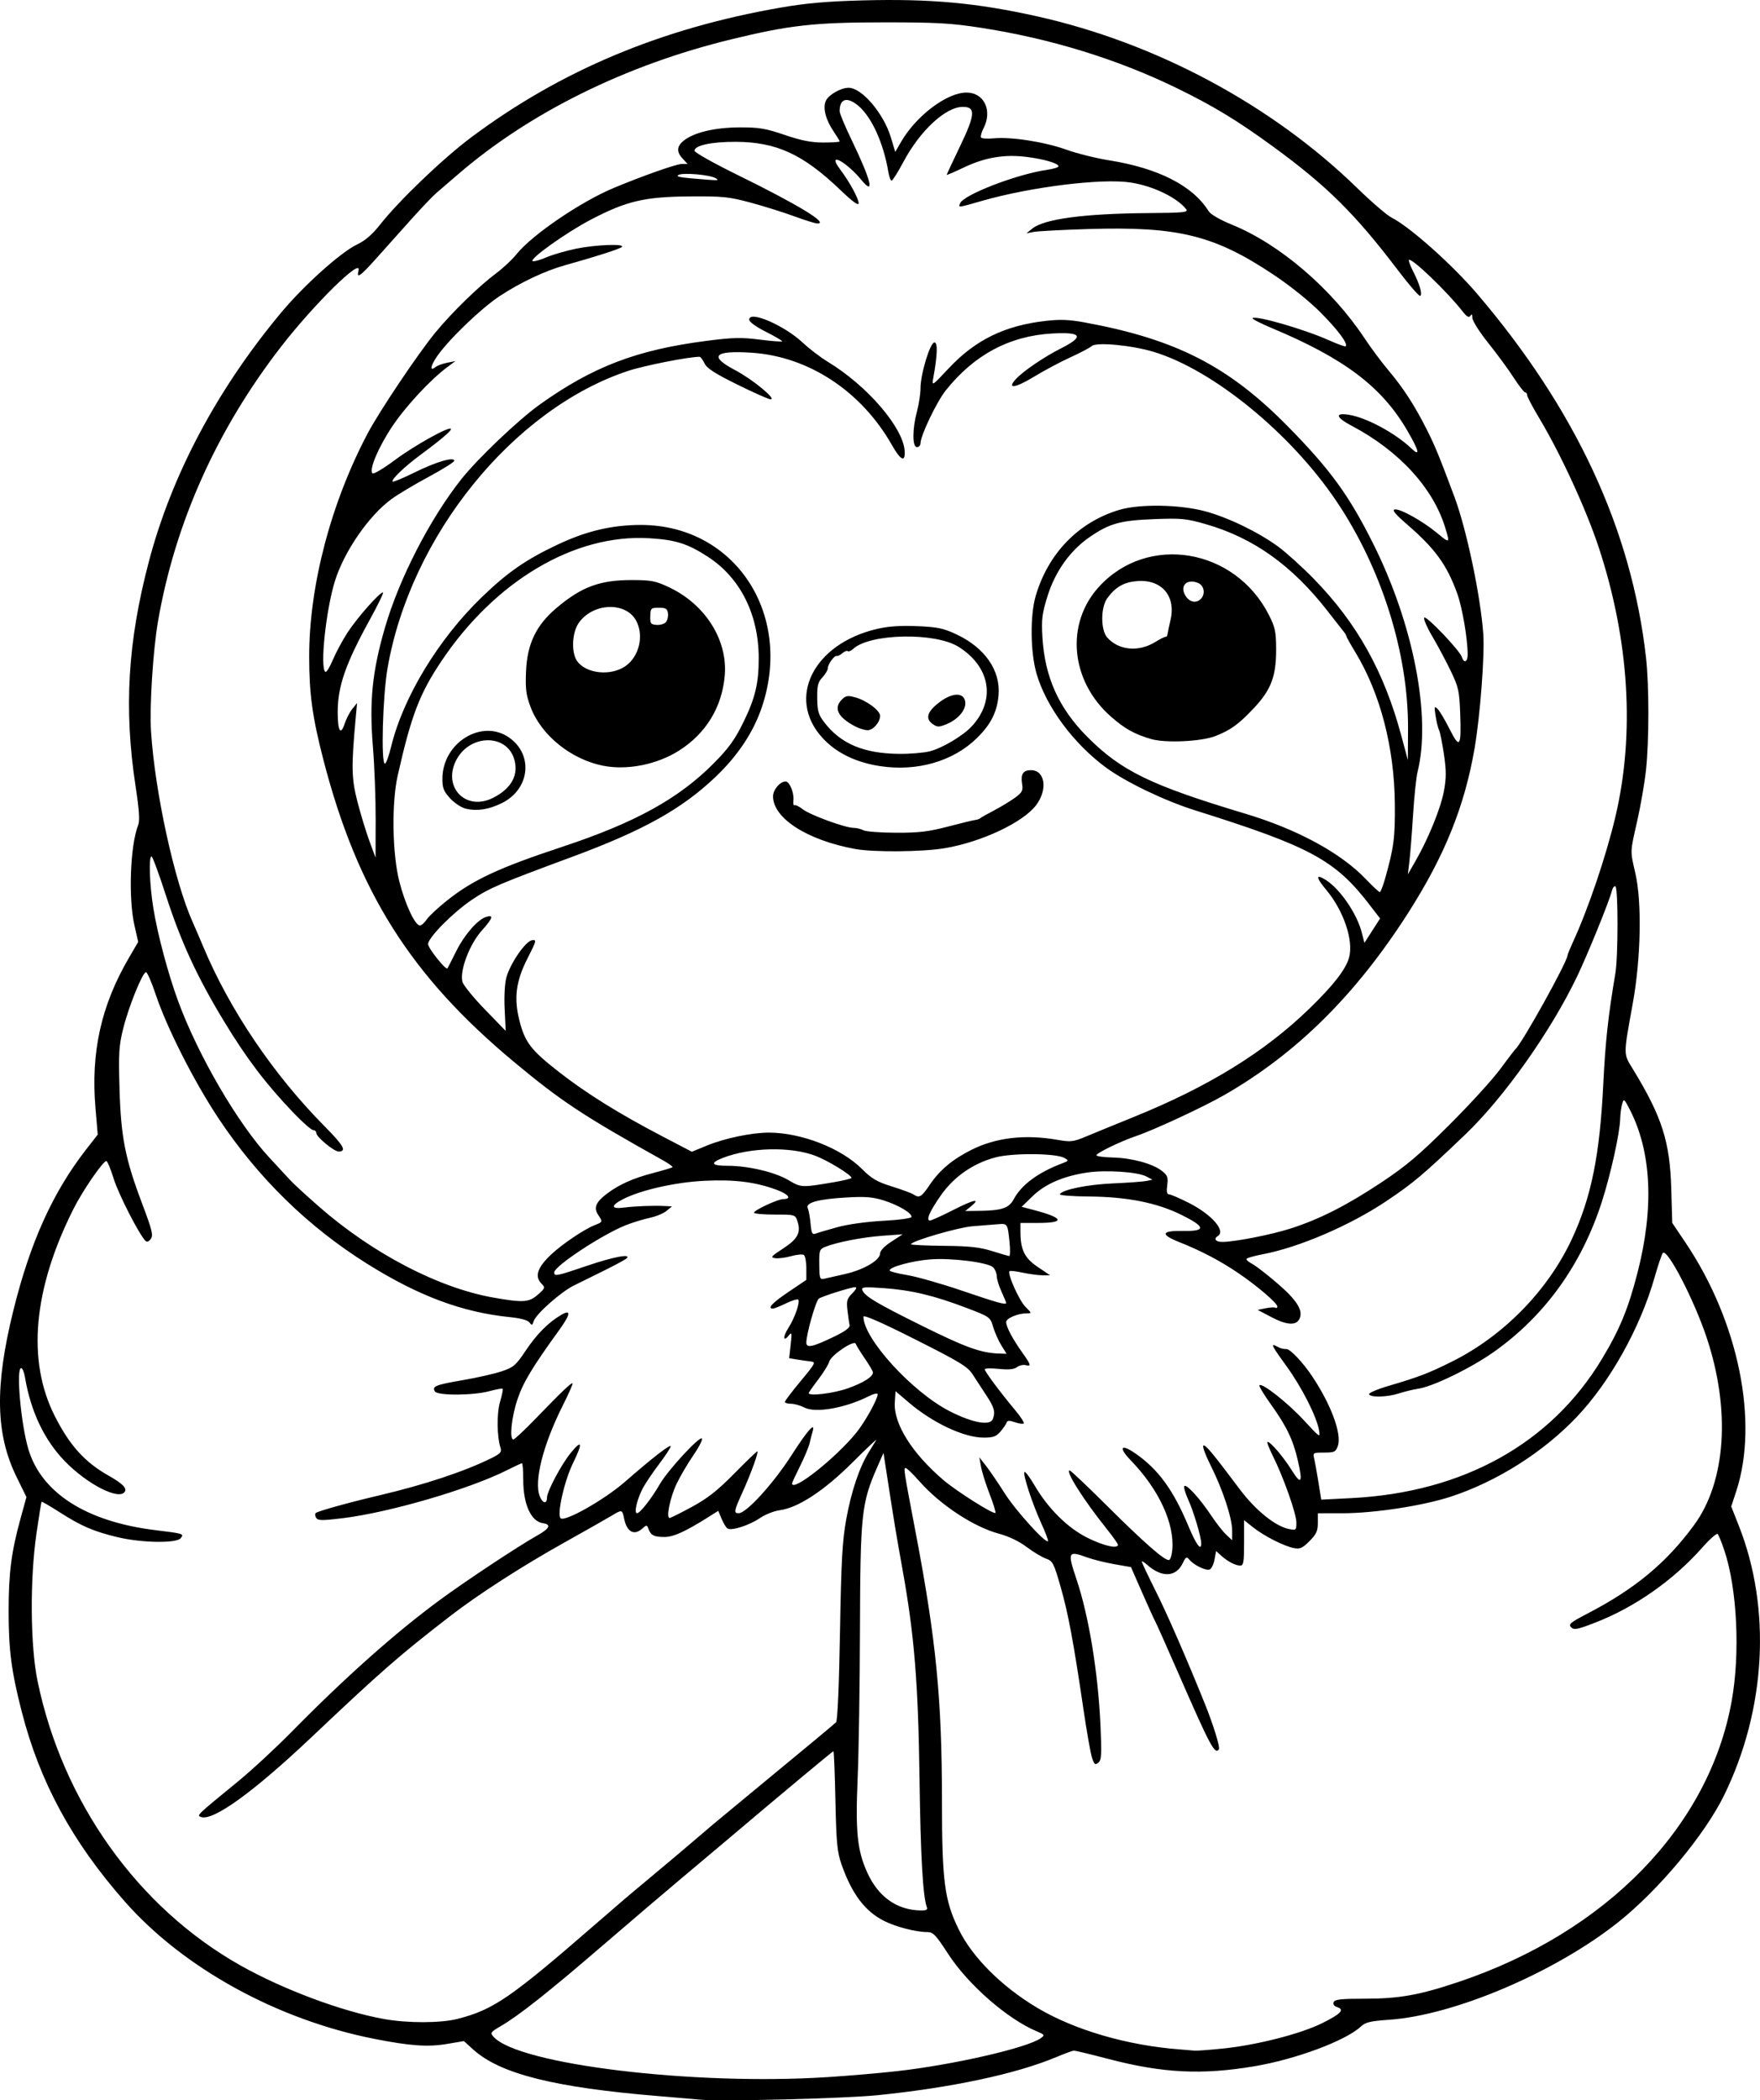 <?xml version="1.0" encoding="UTF-8" standalone="no"?>
<!-- Created with Inkscape (http://www.inkscape.org/) -->

<svg
   width="195.745mm"
   height="233.518mm"
   viewBox="0 0 195.746 233.518"
   version="1.1"
   id="svg5"
   xml:space="preserve"
   xmlns="http://www.w3.org/2000/svg"
   xmlns:svg="http://www.w3.org/2000/svg"><defs
     id="defs2" /><g
     id="layer1"
     transform="translate(16.42,143.397)"><path
       style="fill:#000000;stroke-width:0.265"
       d="m 61.487,90.053 c -0.582,-0.056 -2.666,-0.234 -4.63,-0.395 -11.625,-0.957 -17.639,-2.466 -20.643,-5.18 l -1.04,-0.94 -1.884,0.318 c -2.117,0.357 -4.081,0.22 -8.051,-0.56 C 14.418,81.168 3.977,75.426 -2.551,68.011 -8.399,61.371 -11.995,54.741 -14.009,46.888 c -1.147,-4.47 -1.454,-6.84 -1.453,-11.19 0.002,-4.205 0.303,-6.548 1.316,-10.225 l 0.667,-2.42 -1.093,-2.226 c -2.341,-4.769 -2.449,-10.055 -0.376,-18.467 1.875,-7.606 4.391,-13.181 8.097,-17.941 l 1.3,-1.669 -0.251,-2.969 c -0.523,-6.198 0.629,-11.381 3.704,-16.657 l 1.048,-1.798 -0.415,-1.826 c -0.691,-3.038 -0.477,-8.883 0.408,-11.146 0.2,-0.513 0.126,-1.641 -0.284,-4.332 -1.314,-8.614 -0.876,-16.04 1.475,-24.971 2.54,-9.653 7.592,-19.156 14.729,-27.707 2.521,-3.021 6.635,-6.709 8.431,-7.559 0.897,-0.424 1.695,-1.112 2.542,-2.189 2.111,-2.684 7.028,-7.392 10.163,-9.731 9.952,-7.425 21.089,-12.098 34.335,-14.406 2.903,-0.506 5.173,-0.706 9.203,-0.813 7.509,-0.199 12.661,0.273 19.389,1.774 13.25,2.957 26.103,9.846 35.586,19.075 1.601,1.558 3.327,3.042 3.836,3.299 2.013,1.014 6.748,5.227 9.505,8.458 10.994,12.883 17.197,26.242 18.798,40.481 0.349,3.104 0.345,9.268 -0.007,12.512 -0.154,1.413 -0.59,3.938 -0.969,5.612 -0.808,3.566 -0.798,3.29 -0.214,5.821 0.741,3.213 0.623,9.449 -0.273,14.42 -1.079,5.985 -1.08,5.597 0.025,7.408 3.219,5.279 4.096,8.026 4.246,13.294 l 0.107,3.769 1.465,2.176 c 5.914,8.784 8.191,19.946 5.646,27.68 l -0.551,1.675 0.844,2.135 c 3.642,9.216 3.031,20.434 -1.633,29.969 -2.139,4.372 -7.232,10.486 -11.72,14.069 -7.012,5.597 -18.26,10.395 -25.539,10.894 -2.093,0.143 -2.627,0.272 -3.151,0.761 -1.689,1.573 -7.238,3.639 -11.861,4.415 -5.813,0.976 -10.178,0.757 -16.175,-0.81 -1.979,-0.517 -3.718,-0.938 -3.863,-0.935 -0.146,0.003 -1.024,0.324 -1.951,0.712 -4.484,1.88 -11.605,3.4 -19.877,4.243 -3.622,0.369 -17.42,0.719 -19.711,0.5 z m 14.027,-2.5 c 2.326,-0.148 5.836,-0.449 7.801,-0.668 6.271,-0.701 14.558,-2.6 16.027,-3.675 0.461,-0.337 0.431,-0.386 -0.458,-0.758 -3.255,-1.36 -7.641,-5.193 -9.859,-8.617 -1.355,-2.092 -1.665,-2.418 -2.302,-2.418 -1.278,0 -3.493,-0.571 -4.832,-1.246 -2.115,-1.065 -3.577,-3.014 -4.725,-6.295 -0.475,-1.359 -0.572,-2.379 -0.672,-7.078 -0.065,-3.02 -0.163,-5.49 -0.218,-5.49 -0.09,0 -6.223,5.113 -11.741,9.79 -1.116,0.946 -3.449,2.908 -5.184,4.36 -1.735,1.452 -5.714,4.843 -8.843,7.536 -5.959,5.129 -9.193,7.685 -11.238,8.884 -1.152,0.675 -1.196,0.743 -0.787,1.195 2.777,3.068 22.227,5.42 37.033,4.478 z m 44.087,-3.186 c 3.773,-0.386 8.685,-1.645 11.058,-2.834 2.082,-1.043 2.499,-1.496 1.632,-1.771 -0.324,-0.103 -0.473,-0.318 -0.383,-0.552 0.118,-0.306 0.808,-0.383 3.437,-0.383 3.861,0 6.131,-0.407 10.519,-1.887 16.412,-5.536 27.801,-17.259 30.311,-31.2 0.959,-5.323 0.612,-12.488 -0.81,-16.743 -0.3,-0.897 -0.635,-1.724 -0.745,-1.838 -0.11,-0.114 -0.886,0.57 -1.725,1.52 -3.199,3.621 -7.509,6.637 -11.926,8.345 -1.971,0.762 -2.325,0.829 -2.652,0.501 -0.328,-0.328 -0.074,-0.536 1.903,-1.564 5.229,-2.72 8.696,-5.604 11.767,-9.785 3.563,-4.851 4.094,-12.822 1.394,-20.893 -1.404,-4.197 -4.364,-9.901 -4.86,-9.368 -0.118,0.127 -0.536,1.36 -0.928,2.741 -1.58,5.56 -4.95,11.597 -8.643,15.485 -3.719,3.915 -8.876,7.18 -13.985,8.856 -3.127,1.025 -8.531,1.854 -12.105,1.855 l -2.712,0.001 v 1.085 c 0,0.888 -0.169,1.254 -0.932,2.016 -0.787,0.787 -1.057,0.906 -1.744,0.769 -1.109,-0.222 -3.333,-1.355 -4.534,-2.312 l -0.992,-0.79 v 2.526 c 0,2.116 -0.067,2.526 -0.414,2.526 -0.535,0 -1.422,-0.46 -2.133,-1.107 l -0.563,-0.512 -0.179,0.956 c -0.099,0.526 -0.341,1.018 -0.538,1.093 -0.421,0.162 -1.748,-0.477 -2.252,-1.084 -0.314,-0.378 -0.396,-0.334 -0.754,0.406 -0.746,1.54 -2.333,1.604 -3.948,0.159 -0.327,-0.293 -0.595,-0.45 -0.595,-0.35 0,0.1 0.7,1.58 1.555,3.287 1.284,2.563 3.406,7.427 5.452,12.497 0.935,2.317 1.714,4.829 1.57,5.062 -0.428,0.693 -0.97,-0.322 -4.538,-8.501 -1.238,-2.838 -2.38,-5.397 -2.539,-5.689 -0.158,-0.291 -0.831,-1.772 -1.495,-3.29 l -1.207,-2.761 -1.847,-0.323 c -1.016,-0.178 -2.368,-0.513 -3.005,-0.745 -2.168,-0.789 -2.239,-0.644 -1.205,2.437 1.374,4.092 2.395,10.321 2.664,16.255 0.147,3.233 0.112,3.827 -0.239,4.118 -0.352,0.292 -0.452,0.216 -0.701,-0.539 -0.16,-0.484 -0.588,-2.9 -0.951,-5.37 -1.107,-7.524 -1.703,-10.714 -2.552,-13.669 -0.754,-2.623 -0.872,-2.849 -1.621,-3.11 -0.444,-0.155 -1.413,-0.737 -2.153,-1.294 -0.837,-0.63 -1.996,-1.186 -3.065,-1.471 -2.812,-0.749 -6.549,-3.209 -8.863,-5.835 -0.712,-0.808 -1.396,-1.469 -1.519,-1.469 -0.255,0 -0.242,0.087 1.128,7.276 2.252,11.815 2.901,18.44 2.904,29.633 0.003,9.066 0.275,11.154 1.879,14.42 1.513,3.08 4.773,6.33 8.705,8.678 4.143,2.474 10.038,4.195 15.875,4.633 0.655,0.049 1.386,0.11 1.626,0.136 0.239,0.025 1.668,-0.08 3.175,-0.234 z M 34.51,81.062 c 3.984,-1.034 5.858,-2.324 15.318,-10.537 3.212,-2.789 3.362,-2.916 6.103,-5.197 2.039,-1.696 4.118,-3.455 7.011,-5.929 0.364,-0.311 2.388,-1.987 4.498,-3.725 5.121,-4.217 8.804,-7.277 9.128,-7.582 0.161,-0.152 0.331,-4.057 0.434,-9.96 0.14,-8.031 0.26,-10.214 0.698,-12.621 0.563,-3.1 1.46,-5.768 2.501,-7.441 0.351,-0.564 0.729,-1.179 0.84,-1.366 0.111,-0.187 -1.088,0.945 -2.664,2.516 -3.138,3.128 -6.041,5.03 -8.081,5.296 -0.624,0.081 -1.617,0.476 -2.205,0.877 -1.173,0.8 -3.144,1.434 -3.594,1.156 -0.157,-0.097 -0.454,-0.579 -0.659,-1.071 l -0.374,-0.895 -1.121,0.707 c -2.532,1.599 -3.872,2.205 -4.866,2.201 -1.156,-0.005 -1.507,-0.181 -1.77,-0.892 -0.172,-0.464 -0.218,-0.469 -0.663,-0.066 -0.939,0.85 -1.751,0.41 -2.056,-1.114 -0.196,-0.98 -0.239,-0.99 -1.34,-0.319 -0.464,0.283 -2.884,1.655 -5.379,3.05 -4.677,2.615 -9.561,5.765 -12.655,8.161 -5.702,4.415 -7.548,6.027 -15.387,13.438 -6.504,6.148 -10.986,9.377 -12.311,8.868 -0.468,-0.179 -0.463,-0.184 4.109,-3.926 1.528,-1.25 4.207,-3.726 5.953,-5.501 6.021,-6.12 11.56,-11.047 16.536,-14.708 2.867,-2.109 8.721,-5.984 10.781,-7.136 1.419,-0.794 1.638,-1.244 0.674,-1.386 -1.337,-0.198 -2.195,-2.096 -2.195,-4.854 0,-0.997 -0.063,-1.813 -0.14,-1.813 -0.077,0 -0.821,0.344 -1.654,0.764 -4.197,2.117 -13.097,4.715 -18.32,5.348 -2.277,0.276 -2.723,0.269 -2.918,-0.047 -0.127,-0.205 -0.146,-0.444 -0.043,-0.531 0.261,-0.22 3.602,-1.149 7.067,-1.965 5.097,-1.2 9.51,-2.667 12.519,-4.162 0.943,-0.468 1.111,-0.662 0.966,-1.112 -0.409,-1.264 -0.435,-3.829 -0.053,-5.133 0.216,-0.738 0.346,-1.389 0.289,-1.446 -0.057,-0.057 -0.727,0.065 -1.489,0.272 -1.795,0.487 -5.748,0.505 -6.044,0.028 -0.352,-0.569 0.063,-0.737 3.091,-1.255 1.59,-0.272 3.545,-0.716 4.344,-0.986 1.309,-0.443 1.571,-0.668 2.646,-2.278 1.23,-1.842 2.526,-3.149 3.949,-3.983 1.151,-0.674 1.076,-0.105 -0.221,1.69 -3.003,4.154 -3.996,5.805 -4.632,7.699 -0.664,1.978 -0.915,4.451 -0.451,4.451 0.127,0 1.228,-1.03 2.447,-2.29 2.986,-3.084 4.017,-4.069 4.135,-3.95 0.055,0.055 -0.444,1.181 -1.108,2.503 -2.191,4.363 -3.213,8.437 -2.53,10.086 0.325,0.783 0.794,0.849 0.794,0.111 0,-0.696 1.624,-3.737 2.676,-5.009 1.243,-1.504 1.314,-1.075 0.202,1.213 -0.964,1.983 -1.791,5.671 -1.367,6.095 0.45,0.45 4.871,-2.053 7.166,-4.058 3.034,-2.65 5.082,-4.238 5.082,-3.938 0,0.146 -0.598,1.056 -1.328,2.021 -0.731,0.965 -1.55,2.192 -1.82,2.726 -0.626,1.237 -0.95,2.691 -0.599,2.691 0.334,0 1.597,-1.611 2.541,-3.241 0.882,-1.523 4.339,-5.283 4.67,-5.078 0.13,0.081 -0.291,0.918 -0.937,1.86 -0.646,0.943 -1.496,2.395 -1.89,3.227 -0.705,1.49 -1.167,3.762 -0.764,3.762 0.113,0 1.23,-0.556 2.482,-1.235 1.742,-0.945 2.847,-1.814 4.711,-3.704 1.339,-1.358 2.494,-2.47 2.565,-2.47 0.19,0 -0.717,2.499 -1.665,4.589 -0.941,2.074 -0.979,2.29 -0.402,2.29 0.843,0 3.836,-3.281 5.843,-6.403 1.833,-2.852 2.72,-3.849 2.367,-2.659 -0.076,0.255 -0.22,0.82 -0.321,1.257 -0.101,0.437 -0.583,1.594 -1.071,2.573 -0.488,0.979 -0.888,1.842 -0.888,1.918 0,1.031 4.905,-2.849 7.182,-5.682 0.951,-1.182 2.343,-3.696 2.343,-4.23 0,-0.156 -0.436,-0.06 -0.992,0.22 -2.637,1.324 -5.921,1.899 -7.169,1.253 -0.444,-0.23 -1.112,-0.418 -1.483,-0.418 -0.371,0 -0.675,-0.093 -0.675,-0.207 0,-0.114 0.79,-1.156 1.755,-2.315 1.636,-1.965 1.712,-2.113 1.124,-2.179 -0.347,-0.039 -1.03,-0.136 -1.518,-0.216 l -0.888,-0.144 0.169,-1.504 c 0.146,-1.307 0.121,-1.444 -0.196,-1.045 -0.65,0.818 -0.697,0.174 -0.06,-0.818 0.71,-1.106 1.334,-2.905 1.091,-3.148 -0.09,-0.09 -0.701,0.096 -1.356,0.415 -0.656,0.318 -1.308,0.579 -1.449,0.579 -0.672,0 -0.086,-0.629 1.727,-1.852 l 1.984,-1.339 v -1.299 c 0,-0.715 -0.128,-1.379 -0.285,-1.476 -0.157,-0.097 -0.794,-0.034 -1.416,0.14 -0.622,0.174 -1.416,0.275 -1.765,0.224 -0.559,-0.081 -0.454,-0.209 0.88,-1.074 1.633,-1.058 2.016,-1.786 1.597,-3.036 -0.245,-0.733 -0.266,-0.739 -2.54,-0.739 -1.261,0 -2.292,-0.095 -2.292,-0.211 5.3e-4,-0.271 2.638,-1.503 3.226,-1.507 1.008,-0.006 0.66,-0.525 -0.689,-1.029 -2.348,-0.879 -4.742,-1.177 -8.08,-1.008 -3.224,0.164 -7.023,1.022 -9.01,2.035 -1.399,0.714 -1.369,1.131 0.067,0.944 1.237,-0.161 3.33,-0.242 4.564,-0.175 l 0.794,0.043 -0.598,0.499 c -0.329,0.274 -1.176,0.623 -1.881,0.774 -0.706,0.151 -1.892,0.515 -2.638,0.809 -2.598,1.024 -7.945,4.541 -7.969,5.242 -0.017,0.486 0.251,0.433 3.661,-0.728 2.921,-0.994 4.965,-1.375 4.384,-0.817 -0.138,0.133 -1.263,0.742 -2.5,1.353 -1.237,0.611 -2.764,1.366 -3.393,1.677 -1.412,0.698 -4.186,3.159 -4.431,3.93 -0.156,0.493 -0.221,0.515 -0.478,0.166 -0.189,-0.256 -0.973,-0.473 -2.149,-0.592 -5.327,-0.54 -10.154,-2.34 -15.875,-5.918 -6.611,-4.135 -12.157,-9.557 -16.572,-16.204 -2.702,-4.067 -5.723,-10.024 -6.969,-13.743 -0.466,-1.391 -0.956,-2.514 -1.089,-2.496 -0.392,0.054 -1.917,3.82 -2.516,6.214 -0.489,1.955 -0.54,2.755 -0.426,6.718 0.155,5.393 0.629,7.808 2.501,12.761 1.133,2.998 1.274,3.568 0.978,3.969 -0.228,0.309 -0.432,0.378 -0.601,0.203 -0.729,-0.756 -2.994,-5.188 -3.526,-6.9 -0.335,-1.08 -0.701,-1.963 -0.814,-1.963 -0.373,0 -2.628,3.278 -3.648,5.305 -4.488,8.914 -5.213,16.862 -2.099,23.029 1.652,3.273 3.338,5.145 5.973,6.632 1.552,0.876 2.078,1.394 1.827,1.799 -0.615,0.996 -4.172,-0.813 -6.677,-3.396 -2.284,-2.355 -3.795,-5.544 -4.433,-9.358 -0.091,-0.546 -0.28,-0.992 -0.419,-0.992 -0.585,0 -0.029,6.236 0.804,9.023 1.458,4.875 6.477,8.067 14.157,9.001 3.11,0.378 3.186,0.403 2.776,0.897 -0.482,0.581 -4.371,0.515 -7.009,-0.118 -2.676,-0.642 -4.036,-1.228 -6.458,-2.78 -1.063,-0.681 -1.963,-1.202 -2,-1.156 -0.037,0.045 -0.292,1.63 -0.567,3.522 -0.741,5.095 -0.687,12.498 0.119,16.404 2.774,13.443 11.148,25.186 22.543,31.61 4.766,2.687 11.257,5.114 15.954,5.966 2.65,0.481 6.365,0.473 8.255,-0.018 z m 52.159,-12.397 c -0.446,-1.163 -0.702,-5.626 -0.82,-14.313 -0.144,-10.588 -0.576,-15.926 -1.875,-23.151 -0.729,-4.055 -0.917,-5.19 -1.665,-10.035 l -0.467,-3.024 -0.69,1.569 c -1.763,4.01 -1.89,5.202 -1.927,18.105 -0.018,6.185 -0.135,13.626 -0.26,16.536 -0.254,5.918 -0.041,8.002 1.072,10.451 1.219,2.684 3.259,4.143 5.885,4.211 0.659,0.017 0.851,-0.073 0.746,-0.348 z M 113.964,28.931 c 0.255,-2.953 -1.493,-6.725 -4.607,-9.945 -1.412,-1.46 -1.14,-1.912 0.48,-0.797 2.545,1.752 4.227,4.047 5.9,8.05 0.878,2.101 1.444,2.874 1.444,1.974 0,-0.712 -0.844,-3.551 -1.451,-4.879 -0.348,-0.761 -0.534,-1.445 -0.413,-1.519 0.283,-0.175 1.761,1.466 2.99,3.318 0.53,0.799 1.268,1.738 1.639,2.087 l 0.674,0.634 v -1.071 c 0,-1.393 -1.046,-4.567 -2.375,-7.212 -0.581,-1.156 -0.955,-2.165 -0.831,-2.241 0.227,-0.14 0.951,0.727 4.048,4.852 1.758,2.341 3.958,4.119 5.473,4.422 0.798,0.16 0.829,0.132 0.827,-0.727 -0.001,-0.986 -1.439,-5.046 -2.631,-7.432 -0.421,-0.842 -0.679,-1.531 -0.573,-1.531 0.338,0 1.764,1.675 2.695,3.166 1.059,1.695 1.245,1.375 0.662,-1.139 -0.527,-2.274 -1.253,-3.778 -2.988,-6.197 -0.781,-1.089 -1.356,-2.044 -1.276,-2.124 0.296,-0.296 3.146,1.949 4.937,3.888 1.816,1.967 1.851,1.989 1.686,1.083 -0.28,-1.534 -1.92,-4.762 -3.586,-7.056 -1.677,-2.309 -1.835,-2.63 -1.107,-2.24 0.458,0.245 0.655,0.3 1.077,0.3 0.43,0 1.834,1.488 2.871,3.043 2.107,3.161 3.308,6.424 2.844,7.733 -0.235,0.664 -0.381,0.734 -1.527,0.734 -1.218,0 -1.261,0.026 -1.107,0.661 0.088,0.364 0.301,1.542 0.474,2.617 l 0.314,1.956 3.35,-0.17 c 12.427,-0.629 22.208,-6.062 27.879,-15.488 1.969,-3.272 2.908,-5.55 3.942,-9.558 1.858,-7.206 1.571,-13.417 -0.837,-18.119 -0.643,-1.255 -0.687,-1.289 -0.869,-0.661 -0.105,0.364 -0.203,1.115 -0.218,1.669 -0.041,1.583 -1.048,6.132 -2.039,9.215 -2.248,6.994 -6.345,12.685 -12.01,16.687 -2.563,1.81 -6.775,3.857 -8.435,4.098 -0.527,0.077 -1.468,0.305 -2.092,0.507 -1.306,0.423 -3.128,0.485 -3.357,0.114 -0.086,-0.139 0.889,-0.562 2.167,-0.939 3.418,-1.009 4.452,-1.406 7.075,-2.713 5.738,-2.861 10.69,-7.935 13.349,-13.679 2.139,-4.622 3.075,-9.262 3.465,-17.181 0.233,-4.735 0.531,-7.463 1.345,-12.313 0.311,-1.852 0.314,-9.466 0.005,-9.657 -0.13,-0.08 -0.314,0.163 -0.408,0.54 -0.283,1.129 -2.648,6.949 -3.832,9.43 -2.905,6.091 -8.13,13.478 -12.457,17.616 -4.672,4.467 -5.764,5.389 -8.768,7.401 -4.062,2.721 -9.735,5.158 -13.788,5.923 -0.982,0.186 -1.786,0.425 -1.786,0.532 0,0.107 0.268,0.334 0.595,0.505 0.675,0.352 3.2,2.417 4.111,3.362 1.056,1.097 1.446,1.867 1.279,2.531 -0.254,1.013 -1.327,1.039 -3.162,0.077 l -1.578,-0.827 0.892,-0.183 c 0.491,-0.1 0.985,-0.125 1.097,-0.056 0.113,0.07 0.205,0.011 0.205,-0.131 0,-0.379 -2.244,-2.3 -4.366,-3.737 -1.998,-1.354 -4.137,-2.474 -6.548,-3.432 -2.141,-0.85 -2.003,-1.282 0.397,-1.238 2.593,0.047 2.563,-0.439 -0.109,-1.767 -2.756,-1.37 -6.059,-2.029 -10.34,-2.063 -1.855,-0.015 -3.308,-0.13 -3.23,-0.257 0.32,-0.518 3.082,-1.077 5.94,-1.201 1.673,-0.073 3.34,-0.195 3.704,-0.272 l 0.661,-0.139 -0.694,-0.365 c -0.966,-0.508 -4.522,-0.74 -6.582,-0.429 -2.643,0.399 -4.649,1.268 -6.044,2.617 l -1.232,1.192 1.323,0.347 c 3.37,0.883 3.569,1.446 0.514,1.446 h -1.969 l 0.002,0.992 c 0.003,1.997 0.455,2.914 1.926,3.904 l 1.373,0.924 h -0.843 c -0.464,0 -1.453,-0.131 -2.198,-0.29 -0.745,-0.16 -1.41,-0.235 -1.478,-0.167 -0.264,0.264 1.078,3.268 1.77,3.96 0.722,0.722 0.724,0.731 0.129,0.731 -0.975,0 -2.268,0.55 -2.268,0.965 0,0.528 0.687,1.835 1.752,3.335 1.026,1.443 1.078,1.631 0.409,1.456 -0.266,-0.07 -0.701,0.032 -0.965,0.226 -0.339,0.248 -0.939,0.304 -2.03,0.19 -0.851,-0.089 -1.548,-0.067 -1.548,0.05 0,0.243 1.712,2.542 3.365,4.519 0.62,0.741 1.059,1.416 0.975,1.5 -0.084,0.083 -0.522,0.023 -0.975,-0.135 -0.627,-0.218 -0.849,-0.209 -0.932,0.039 -0.06,0.179 -0.37,0.63 -0.689,1 -0.478,0.555 -0.811,0.674 -1.89,0.67 -2.179,-0.006 -5.667,-1.65 -8.327,-3.925 l -1.45,-1.24 -0.082,1.251 c -0.153,2.349 1.905,5.64 5.389,8.619 1.475,1.26 5.6,3.865 5.801,3.663 0.066,-0.066 -0.224,-1.006 -0.644,-2.09 -0.42,-1.084 -0.848,-2.447 -0.953,-3.029 l -0.19,-1.058 0.762,0.974 c 0.419,0.535 1.35,1.905 2.069,3.043 1.186,1.879 4.534,5.577 4.804,5.307 0.061,-0.061 -0.266,-0.934 -0.726,-1.939 -1.008,-2.201 -2.079,-5.448 -1.895,-5.746 0.073,-0.118 0.568,0.529 1.099,1.438 1.539,2.634 3.71,4.783 5.949,5.889 1.791,0.885 3.352,1.236 3.352,0.755 0,-0.111 -0.57,-0.915 -1.266,-1.786 -2.574,-3.22 -4.636,-6.478 -4.1,-6.478 0.11,0 1.988,1.778 4.173,3.952 4.181,4.16 6.442,6.133 6.882,6.006 0.146,-0.042 0.305,-0.544 0.354,-1.114 z M 94.003,14.378 c 0.301,-0.785 0.161,-1.296 -0.719,-2.622 -0.484,-0.729 -1.168,-1.777 -1.521,-2.33 -0.558,-0.874 -1.391,-1.382 -6.396,-3.904 -3.791,-1.91 -5.755,-2.771 -5.755,-2.523 0,2.436 5.437,8.389 9.605,10.515 2.531,1.291 4.487,1.644 4.786,0.864 z M 77.853,10.97 c 1.744,-0.615 2.816,-1.292 2.816,-1.777 0,-0.126 -0.406,-0.82 -0.902,-1.542 -0.496,-0.722 -0.951,-1.459 -1.011,-1.639 -0.161,-0.483 -2.762,1.265 -2.949,1.982 -0.084,0.321 -0.631,1.212 -1.217,1.979 -0.585,0.767 -1.064,1.452 -1.064,1.521 0,0.366 2.748,0.033 4.327,-0.524 z m 17.092,-4.792 c -0.321,-0.52 -0.731,-1.442 -0.91,-2.049 -0.321,-1.088 -0.362,-1.117 -2.943,-2.102 -3.605,-1.376 -6.134,-1.982 -9.171,-2.2 -2.229,-0.16 -2.565,-0.131 -2.435,0.208 0.264,0.687 1.535,1.447 6.693,4.002 4.793,2.374 6.486,2.985 8.469,3.055 l 0.881,0.031 z M 76.394,5.194 c 1.154,-0.556 1.733,-0.983 1.677,-1.238 -0.047,-0.214 -0.152,-0.948 -0.233,-1.631 -0.129,-1.089 -0.062,-1.327 0.536,-1.926 0.412,-0.412 0.542,-0.684 0.327,-0.684 -0.461,0 -3.62,0.991 -4.048,1.27 -0.332,0.216 -1.392,3.937 -1.392,4.887 0,0.654 0.669,0.509 3.133,-0.677 z m 19.092,-3.73 c 0,-0.057 -0.236,-0.622 -0.523,-1.257 -0.288,-0.634 -0.526,-1.413 -0.529,-1.73 -0.003,-0.317 -0.18,-0.751 -0.393,-0.963 -0.554,-0.554 -4.653,-1.072 -7.009,-0.887 -1.994,0.157 -4.51,0.84 -4.51,1.224 0,0.112 0.867,0.343 1.926,0.514 1.059,0.171 3.827,0.959 6.152,1.751 3.947,1.345 4.887,1.604 4.887,1.347 z M 43.412,0.542 c 0.8,-0.715 0.824,-0.787 0.401,-1.21 -0.809,-0.809 -0.469,-1.817 1.108,-3.289 1.199,-1.119 3.596,-2.737 4.727,-3.192 0.997,-0.4 0.986,-0.371 0.444,-1.199 -0.509,-0.778 -0.236,-1.411 1.015,-2.349 1.354,-1.015 2.87,-1.692 5.095,-2.275 1.135,-0.297 2.113,-0.59 2.174,-0.651 0.061,-0.061 -0.404,-0.399 -1.034,-0.751 -8.962,-5.007 -11.33,-6.571 -16.626,-10.981 -11.461,-9.544 -17.38,-18.927 -21.165,-33.552 -1.226,-4.737 -1.585,-7.34 -1.585,-11.495 2.6e-4,-7.878 2.421,-17.097 6.523,-24.84 1.308,-2.469 5.641,-8.917 7.529,-11.203 1.867,-2.261 4.83,-5.145 6.768,-6.586 0.756,-0.563 1.768,-1.513 2.249,-2.112 1.715,-2.138 7.12,-5.82 10.796,-7.355 3.223,-1.346 6.99,-2.673 7.588,-2.673 h 0.634 l -0.539,-0.579 c -0.722,-0.775 -0.68,-1.389 0.141,-2.034 1.146,-0.901 3.46,-1.443 6.199,-1.452 2.146,-0.007 2.877,0.116 4.996,0.838 1.844,0.628 2.95,0.846 4.299,0.846 0.999,0 1.817,-0.054 1.817,-0.121 0,-0.066 -0.296,-0.557 -0.658,-1.09 -0.901,-1.328 -1.237,-2.64 -0.878,-3.429 0.303,-0.666 1.668,-1.447 2.528,-1.447 1.485,0 3.908,2.855 4.718,5.558 l 0.472,1.575 0.648,-1.119 c 1.683,-2.906 5.093,-5.477 7.27,-5.482 1.967,-0.005 2.922,2.003 1.895,3.987 -0.224,0.434 -0.347,0.887 -0.273,1.007 0.074,0.12 0.717,0.163 1.428,0.095 1.937,-0.186 5.636,0.393 8.071,1.263 1.189,0.425 3.293,0.951 4.675,1.169 5.519,0.871 9.362,2.823 11.13,5.652 0.233,0.373 1.249,0.963 2.628,1.526 5.327,2.176 11.094,7.128 14.761,12.675 0.676,1.023 1.848,2.593 2.603,3.489 1.681,1.994 2.944,3.945 4.306,6.654 0.905,1.8 1.38,2.959 3.06,7.459 1.342,3.596 2.893,10.971 3.199,15.214 0.168,2.324 -0.346,9.095 -0.964,12.7 -1.111,6.484 -3.352,12.022 -7.451,18.415 -5.806,9.055 -12.367,15.542 -20.374,20.146 -2.302,1.323 -7.818,3.888 -9.839,4.574 -1.716,0.583 -4.409,1.888 -4.396,2.131 0.006,0.114 0.815,0.225 1.798,0.248 2.115,0.048 4.458,0.684 5.479,1.487 0.633,0.498 0.714,0.714 0.596,1.592 -0.095,0.708 -0.036,1.016 0.194,1.016 0.182,0 1.184,0.432 2.227,0.961 2.522,1.277 4.124,3.107 3.213,3.669 -0.513,0.317 -0.256,0.661 0.495,0.661 1.363,0 5.412,-0.794 7.575,-1.485 3.201,-1.023 6.207,-2.544 10.034,-5.078 2.818,-1.867 4.225,-3.053 7.584,-6.397 2.268,-2.258 4.828,-5.058 5.687,-6.222 0.86,-1.164 1.632,-2.176 1.716,-2.249 0.741,-0.642 5.803,-9.758 5.803,-10.451 0,-0.091 0.284,-0.783 0.631,-1.538 1.67,-3.63 3.639,-9.445 4.672,-13.793 2.202,-9.271 1.556,-19.743 -1.852,-30.045 -1.398,-4.226 -4.236,-10.384 -6.606,-14.336 -0.739,-1.232 -1.343,-2.38 -1.343,-2.551 0,-0.171 -0.1,-0.311 -0.222,-0.311 -0.122,0 -0.701,-0.744 -1.287,-1.654 -0.586,-0.909 -1.855,-2.638 -2.821,-3.842 -0.972,-1.212 -1.758,-2.452 -1.76,-2.778 -0.003,-0.413 -0.07,-0.486 -0.223,-0.245 -0.162,0.256 -0.396,0.119 -0.904,-0.529 -1.719,-2.192 -5.651,-5.955 -5.931,-5.675 -0.066,0.066 0.143,0.634 0.463,1.262 0.739,1.448 1.063,2.568 0.791,2.736 -0.116,0.072 -1.226,-1.207 -2.467,-2.841 -4.783,-6.299 -7.909,-9.394 -13.914,-13.774 -3.974,-2.898 -6.67,-4.532 -10.753,-6.516 -6.623,-3.218 -14.032,-5.494 -21.765,-6.686 -3.313,-0.511 -4.933,-0.601 -10.779,-0.598 -7.702,0.004 -10.445,0.309 -16.933,1.886 -11.747,2.855 -22.454,8.146 -30.427,15.036 -0.873,0.755 -1.928,1.66 -2.344,2.013 -0.416,0.353 -1.715,1.713 -2.886,3.022 -1.172,1.31 -2.903,3.244 -3.847,4.299 -1.811,2.023 -2.215,2.296 -1.964,1.323 0.386,-1.494 -4.972,3.779 -8.608,8.472 -7.137,9.209 -11.783,19.56 -13.685,30.488 -0.562,3.226 -0.963,9.521 -0.785,12.301 0.431,6.733 2.598,16.662 4.619,21.169 0.261,0.582 0.799,1.832 1.195,2.778 2.934,7.01 7.816,14.228 13.507,19.971 2.12,2.139 2.476,2.784 1.537,2.784 -0.515,0 -2.469,-1.618 -2.475,-2.051 -0.003,-0.182 -0.162,-0.331 -0.353,-0.331 -0.192,0 -1.176,-0.863 -2.187,-1.918 -3.052,-3.185 -5.219,-6.039 -7.736,-10.192 -2.995,-4.94 -4.78,-8.812 -6.463,-14.015 -0.764,-2.363 -1.479,-4.298 -1.588,-4.299 -0.331,-0.004 -0.221,3.154 0.201,5.751 0.479,2.954 1.649,7.333 2.771,10.375 2.23,6.043 6.64,13.602 10.124,17.353 0.94,1.012 1.994,2.151 2.343,2.532 0.349,0.381 1.784,1.698 3.19,2.928 5.962,5.217 13.291,9.037 19.405,10.114 3.301,0.582 3.963,0.536 4.943,-0.34 z m 34.171,-2.294 c 2.061,-0.465 3.88,-1.533 3.88,-2.279 0,-0.305 0.489,-0.818 1.257,-1.317 l 1.257,-0.817 -2.249,0.164 c -2.233,0.163 -5.064,0.712 -6.369,1.235 -0.635,0.255 -0.679,0.386 -0.661,1.969 0.018,1.555 0.063,1.686 0.548,1.575 0.291,-0.067 1.343,-0.304 2.337,-0.528 z m 18.28,-3.495 c -0.22,-2.141 -0.213,-2.129 -1.349,-2.032 -0.557,0.047 -1.805,0.146 -2.772,0.22 -1.587,0.121 -6.84,1.658 -6.84,2.002 2e-5,0.077 1.637,0.156 3.638,0.176 2.852,0.027 4.01,0.152 5.358,0.575 0.946,0.297 1.81,0.549 1.921,0.56 0.11,0.011 0.13,-0.664 0.044,-1.501 z m -19.163,-1.706 c 1.167,-0.321 3.267,-0.613 5.097,-0.71 1.736,-0.091 3.133,-0.281 3.159,-0.428 0.074,-0.418 -1.448,-1.322 -3.099,-1.841 -1.198,-0.377 -2.041,-0.446 -4.062,-0.33 -3.222,0.183 -4.657,0.576 -4.376,1.198 0.11,0.245 0.251,1.018 0.313,1.72 0.093,1.053 0.188,1.245 0.548,1.106 0.24,-0.093 1.329,-0.414 2.421,-0.714 z m 12.902,-1.915 c 2.303,-1.176 3.123,-1.34 1.952,-0.39 l -0.625,0.506 1.418,-0.015 c 2.653,-0.029 3.438,-0.286 3.987,-1.309 0.857,-1.597 2.706,-2.964 5.369,-3.97 0.754,-0.285 0.767,-0.315 0.265,-0.603 -0.941,-0.538 -5.799,-0.574 -7.711,-0.057 -2.441,0.661 -4.553,2.122 -5.983,4.14 -1.276,1.802 -1.747,2.871 -1.264,2.871 0.16,0 1.327,-0.528 2.592,-1.174 z m -2.602,-2.822 c 1.104,-1.627 2.543,-2.827 4.649,-3.877 2.719,-1.356 5.937,-1.728 9.529,-1.102 1.502,0.262 1.763,0.231 3.197,-0.37 0.859,-0.36 3.228,-1.33 5.266,-2.155 8.345,-3.38 14.548,-7.2 19.536,-12.031 2.707,-2.622 4.078,-4.385 4.446,-5.714 0.518,-1.876 -0.601,-5.197 -2.529,-7.505 -1.178,-1.409 -1.21,-1.827 -0.087,-1.134 1.58,0.975 3.483,3.741 4.023,5.848 l 0.299,1.167 0.871,-1.357 0.871,-1.357 -1.212,-1.575 c -3.794,-4.931 -6.586,-6.437 -19.389,-10.457 -3.34,-1.049 -7.646,-3.114 -9.849,-4.724 -3.625,-2.649 -6.693,-6.788 -7.758,-10.466 -0.688,-2.374 -0.731,-6.474 -0.092,-8.646 1.396,-4.74 4.755,-8.199 9.284,-9.559 2.249,-0.675 6.693,-0.608 9.525,0.144 2.548,0.677 5.945,2.317 8.163,3.942 0.895,0.656 2.677,2.268 3.961,3.584 4.794,4.912 7.809,10.305 9.71,17.367 l 0.748,2.778 0.019,-3.44 c 0.046,-8.426 -2.939,-17.906 -7.998,-25.396 -5.085,-7.529 -13.707,-14.562 -20.292,-16.552 -2.444,-0.739 -6.36,-1.107 -6.879,-0.648 -0.218,0.193 -1.29,0.758 -2.381,1.255 -1.091,0.497 -2.909,1.465 -4.038,2.152 -2.142,1.301 -3.092,1.414 -2.001,0.238 0.803,-0.866 3.15,-2.458 4.981,-3.38 2.64,-1.33 2.339,-1.843 -0.973,-1.658 -4.752,0.266 -8.693,2.377 -11.842,6.341 -1.004,1.265 -2.787,4.987 -2.793,5.832 -0.002,0.255 -0.182,0.463 -0.4,0.463 -0.528,0 -0.528,-2.001 0,-3.969 0.215,-0.8 0.392,-1.964 0.394,-2.585 0.004,-1.588 1.069,-5.088 1.548,-5.088 0.384,0 0.338,1.395 -0.131,3.969 -0.166,0.911 -0.138,0.893 1.688,-1.058 2.979,-3.183 6.216,-4.774 10.788,-5.303 1.635,-0.189 2.628,-0.151 4.366,0.168 10.161,1.867 16.013,4.864 22.623,11.587 4.688,4.768 6.766,7.624 9.463,13.013 4.477,8.942 6.476,19.229 4.933,25.382 -0.146,0.582 -0.369,2.725 -0.497,4.763 -0.127,2.037 -0.309,4.359 -0.405,5.159 l -0.173,1.455 0.837,-1.455 c 1.437,-2.499 2.814,-5.878 3.168,-7.777 0.276,-1.477 0.277,-2.257 0.006,-4.101 -0.184,-1.253 -0.425,-2.456 -0.535,-2.675 -0.111,-0.218 -0.287,-0.933 -0.391,-1.587 -0.17,-1.07 -0.148,-1.151 0.22,-0.794 0.225,0.218 0.825,1.227 1.334,2.242 1.137,2.267 1.319,1.992 1.178,-1.783 -0.091,-2.459 -0.189,-2.891 -1.055,-4.692 -0.525,-1.091 -1.44,-2.807 -2.035,-3.813 -0.594,-1.006 -1.004,-1.953 -0.911,-2.104 0.187,-0.303 3.957,3.647 4.194,4.394 0.229,0.721 0.641,0.548 0.641,-0.27 0,-1.757 -0.598,-5.253 -1.167,-6.82 -1.155,-3.183 -2.452,-4.969 -5.563,-7.658 -1.324,-1.145 -1.709,-1.611 -1.381,-1.675 0.586,-0.113 3.13,1.307 4.738,2.645 1.388,1.155 1.41,1.14 0.883,-0.596 -1.345,-4.43 -5.133,-8.562 -10.402,-11.345 -1.794,-0.948 -1.928,-1.485 -0.304,-1.225 1.941,0.31 5.132,2.028 6.914,3.721 1.05,0.998 0.892,0.308 -0.459,-2.01 -2.812,-4.825 -6.987,-7.979 -15.008,-11.337 -1.28,-0.536 -2.262,-1.04 -2.182,-1.12 0.336,-0.336 5.768,1.233 8.474,2.447 0.977,0.438 1.827,0.746 1.889,0.683 0.284,-0.284 -0.841,-1.797 -2.796,-3.763 -1.268,-1.275 -3.394,-2.983 -5.252,-4.218 -6.586,-4.38 -10.582,-5.362 -20.578,-5.057 -2.914,0.089 -5.655,0.234 -6.092,0.321 l -0.794,0.159 0.661,-0.534 c 1.325,-1.071 5.774,-1.665 12.876,-1.72 3.994,-0.031 4.504,-0.083 4.233,-0.432 -1.001,-1.289 -3.68,-2.581 -6.148,-2.964 -3.203,-0.498 -11.115,0.476 -16.567,2.04 -2.7,0.775 -2.62,0.765 -2.434,0.28 0.368,-0.959 6.339,-3.26 9.693,-3.736 0.691,-0.098 1.257,-0.272 1.257,-0.387 0,-0.331 -1.565,-0.795 -3.523,-1.044 -2.462,-0.313 -4.626,0.045 -6.956,1.151 -1.076,0.511 -1.957,0.89 -1.957,0.842 0,-0.048 0.667,-1.474 1.482,-3.169 1.698,-3.531 1.761,-4.391 0.322,-4.391 -1.917,0 -4.757,2.628 -6.621,6.127 -0.608,1.142 -1.197,2.076 -1.308,2.076 -0.111,0 -0.276,-0.446 -0.368,-0.992 -0.533,-3.188 -1.848,-6.082 -3.329,-7.328 -1.25,-1.052 -2.09,-0.808 -2.083,0.603 0.001,0.243 0.607,1.692 1.345,3.22 2.157,4.463 2.6,6.27 1.085,4.433 -1.757,-2.131 -3.899,-3.209 -2.381,-1.199 1.036,1.372 2.065,3.252 2.065,3.77 0,0.328 -0.648,-0.144 -2.098,-1.529 -4.094,-3.912 -7.05,-5.269 -11.528,-5.294 -2.723,-0.015 -4.63,0.394 -4.63,0.992 0,0.186 2.113,1.375 4.696,2.644 6.822,3.35 10.277,5.444 8.98,5.444 -0.226,0 -1.381,-0.357 -2.565,-0.794 -1.185,-0.437 -3.366,-1.121 -4.847,-1.521 -2.429,-0.656 -3.094,-0.724 -6.793,-0.696 -5.016,0.037 -7.028,0.509 -10.975,2.57 -2.781,1.452 -6.993,4.463 -6.481,4.634 0.157,0.052 0.845,-0.145 1.529,-0.438 0.684,-0.293 2.161,-0.722 3.282,-0.953 2.192,-0.451 5.51,-0.574 5.091,-0.188 -0.239,0.22 -2.882,1.068 -6.337,2.033 -2.206,0.616 -4.957,1.915 -7.237,3.417 -2.083,1.372 -5.694,4.843 -6.972,6.701 -0.764,1.11 -0.844,1.739 -0.151,1.18 0.185,-0.149 0.754,-0.357 1.263,-0.46 l 0.926,-0.188 -0.926,0.691 c -1.867,1.393 -4.58,4.314 -6.076,6.542 -1.56,2.323 -2.635,4.864 -2.221,5.25 0.125,0.117 1.232,-0.539 2.459,-1.456 2.147,-1.605 5.999,-3.758 6.26,-3.498 0.148,0.148 -1.043,1.17 -3.377,2.895 -1.803,1.333 -3.302,2.773 -3.098,2.977 0.069,0.069 1.191,-0.4 2.494,-1.043 2.365,-1.165 4.354,-1.744 4.354,-1.268 0,0.137 -1.28,0.939 -2.844,1.781 -1.564,0.842 -3.42,1.952 -4.124,2.465 -2.521,1.839 -5.275,5.825 -6.3,9.118 -1.005,3.228 -1.687,9.712 -1.063,10.098 0.121,0.075 0.489,-0.511 0.817,-1.302 0.328,-0.791 1.068,-2.169 1.646,-3.062 1.048,-1.622 3.563,-4.472 3.946,-4.472 0.111,0 -0.535,1.339 -1.436,2.977 -2.74,4.978 -3.609,7.483 -3.602,10.374 0.005,2.081 0.326,2.607 0.769,1.263 0.184,-0.557 0.571,-1.305 0.859,-1.662 l 0.525,-0.649 -0.157,1.72 c -0.494,5.399 -0.466,6.673 0.201,9.26 0.357,1.382 0.955,3.347 1.33,4.366 l 0.682,1.852 0.012,-4.233 c 0.007,-2.328 -0.132,-5.99 -0.308,-8.138 -0.41,-5.015 -0.07,-8.353 1.348,-13.225 1.584,-5.445 4.993,-12.069 8.475,-16.472 1.817,-2.297 6.365,-6.626 8.749,-8.326 5.881,-4.195 10.763,-6.062 18.472,-7.062 2.961,-0.384 3.908,-0.408 5.942,-0.152 1.33,0.168 2.466,0.258 2.524,0.201 0.058,-0.058 -0.741,-0.531 -1.774,-1.051 -1.161,-0.585 -1.879,-1.109 -1.879,-1.373 0,-1.041 3.898,0.64 5.953,2.568 0.728,0.682 1.978,1.637 2.778,2.122 4.4,2.665 8.416,7.336 8.559,9.954 0.069,1.265 -0.452,1.014 -1.415,-0.683 -3.412,-6.011 -9.296,-9.876 -15.651,-10.278 -4.152,-0.263 -4.749,0.385 -1.787,1.942 1.919,1.008 4.659,3.263 3.943,3.245 -0.218,-0.006 -1.885,-0.745 -3.704,-1.643 -2.506,-1.237 -3.391,-1.809 -3.652,-2.361 -0.19,-0.4 -0.437,-0.728 -0.549,-0.728 -1.229,0 -6.217,0.988 -8.005,1.586 -12.768,4.27 -24.157,18.363 -26.697,33.034 -0.541,3.125 -0.746,10.623 -0.291,10.623 0.126,0 0.437,-0.855 0.691,-1.901 1.336,-5.498 5.276,-11.984 10.109,-16.643 2.84,-2.738 4.868,-4.143 8.384,-5.807 3.213,-1.521 6.08,-2.198 9.295,-2.196 10.375,0.007 16.918,9.815 13.468,20.19 -0.937,2.819 -2.687,5.46 -5.201,7.847 -3.751,3.563 -8.025,5.941 -15.941,8.871 -8.086,2.993 -9.179,3.46 -11.104,4.748 -2.107,1.409 -4.903,4.231 -4.902,4.947 7.9e-4,0.456 1.985,2.939 2.155,2.697 0.051,-0.073 0.498,-0.945 0.992,-1.939 0.891,-1.789 2.356,-3.471 3.288,-3.773 0.905,-0.294 0.777,0.134 -0.451,1.499 -1.366,1.519 -2.479,4.449 -2.165,5.7 0.094,0.375 1.216,1.759 2.492,3.075 l 2.321,2.392 -0.116,-2.424 c -0.069,-1.44 0.012,-2.878 0.199,-3.543 0.44,-1.564 2.129,-4.01 2.839,-4.111 0.54,-0.077 0.51,0.046 -0.482,1.988 -1.305,2.554 -1.551,4.443 -0.907,6.962 0.616,2.411 1.28,3.27 4.413,5.713 3.062,2.387 6.664,4.626 11.521,7.161 l 3.239,1.691 1.669,-0.687 c 1.98,-0.815 5.016,-1.448 6.917,-1.441 3.617,0.012 8.028,1.738 10.332,4.042 1.084,1.084 1.674,1.429 3.32,1.942 1.101,0.343 2.18,0.741 2.398,0.885 0.666,0.44 0.892,0.307 1.833,-1.081 z m -8.316,-37.316 c -5.328,-0.977 -9.124,-3.411 -9.127,-5.852 -10e-4,-0.727 0.776,-1.648 1.397,-1.655 0.435,-0.005 0.959,1.26 0.867,2.093 -0.041,0.371 0.014,0.619 0.122,0.553 0.108,-0.067 0.519,0.133 0.914,0.443 0.808,0.635 4.706,2.065 5.645,2.07 0.337,0.002 0.836,0.123 1.109,0.269 0.273,0.146 1.902,0.27 3.621,0.275 2.543,0.008 3.617,-0.119 5.77,-0.683 1.455,-0.381 2.824,-0.713 3.043,-0.738 0.218,-0.025 0.456,-0.105 0.529,-0.178 0.073,-0.073 0.787,-0.476 1.587,-0.897 0.8,-0.421 1.855,-1.062 2.344,-1.425 0.765,-0.568 0.87,-0.777 0.751,-1.507 -0.177,-1.088 0.109,-1.529 0.988,-1.529 1.575,0 1.887,2.168 0.562,3.906 -1.469,1.926 -6.12,4.104 -10.202,4.777 -2.495,0.411 -7.875,0.453 -9.922,0.078 z m 2.778,-9.211 c -2.735,-0.417 -4.926,-1.499 -6.451,-3.187 -3.975,-4.4 -0.945,-10.41 6.081,-12.06 1.287,-0.302 2.611,-0.395 4.493,-0.315 2.274,0.097 2.919,0.231 4.366,0.911 3.169,1.489 4.921,4.015 4.688,6.761 -0.159,1.869 -0.858,3.255 -2.41,4.775 -2.636,2.582 -6.649,3.743 -10.767,3.115 z m 5.505,-1.642 c 1.401,-0.346 3.736,-1.738 4.719,-2.813 2.662,-2.912 2.04,-6.58 -1.493,-8.807 -2.586,-1.63 -9.817,-1.497 -11.709,0.214 -0.256,0.231 -0.534,0.351 -0.618,0.267 -0.084,-0.084 -0.351,0.017 -0.594,0.224 -0.242,0.208 -0.525,0.347 -0.628,0.309 -0.258,-0.094 -0.985,0.906 -0.995,1.37 -0.005,0.209 -0.276,0.665 -0.604,1.014 -0.494,0.526 -0.592,0.92 -0.576,2.312 0.016,1.416 0.135,1.83 0.766,2.657 1.831,2.401 4.376,3.485 8.292,3.533 1.209,0.015 2.757,-0.111 3.44,-0.28 z m -8.283,-2.779 c -1.924,-1.014 -2.425,-2.03 -1.472,-2.983 0.441,-0.441 0.651,-0.474 1.508,-0.237 1.242,0.343 2.742,1.462 2.742,2.045 0,0.721 -0.783,1.616 -1.404,1.604 -0.319,-0.006 -0.938,-0.199 -1.374,-0.429 z m 8.624,-0.261 c -0.848,-0.594 -0.605,-1.386 0.741,-2.411 1.47,-1.119 2.758,-1.132 2.886,-0.03 0.101,0.874 -0.801,1.936 -2.091,2.462 -0.845,0.344 -1.018,0.342 -1.536,-0.021 z m -11.071,50.958 c 1.128,-0.19 2.05,-0.414 2.05,-0.497 -0.001,-0.313 -2.596,-1.903 -3.982,-2.44 -2.755,-1.066 -7.321,-0.962 -10.372,0.236 -1.427,0.561 -1.225,0.862 0.578,0.862 2.282,0 5.235,0.696 6.76,1.594 1.421,0.837 1.449,0.838 4.965,0.245 z m -45.211,-29.209 c 0.233,-0.356 1.229,-1.291 2.213,-2.078 2.917,-2.332 5.782,-3.671 12.876,-6.018 8.096,-2.678 12.957,-5.358 16.851,-9.289 1.65,-1.665 2.33,-2.606 3.28,-4.536 1.326,-2.694 1.724,-4.354 1.718,-7.167 -0.01,-4.844 -2.044,-8.903 -5.634,-11.242 -2.272,-1.48 -3.611,-1.903 -6.583,-2.076 -8.281,-0.482 -17.108,4.75 -23.087,13.684 -2.424,3.622 -3.337,6.014 -4.848,12.7 -0.69,3.052 -0.604,8.707 0.179,11.774 0.647,2.534 1.749,4.895 2.285,4.895 0.178,0 0.515,-0.291 0.749,-0.648 z m 4.403,-12.324 c -0.527,-0.124 -1.291,-0.619 -1.786,-1.159 -0.726,-0.792 -0.863,-1.145 -0.858,-2.204 0.018,-4.009 4.417,-6.694 7.441,-4.54 2.721,1.937 2.268,5.764 -0.862,7.287 -1.432,0.697 -2.727,0.899 -3.934,0.616 z m 2.985,-1.214 c 2.087,-1.053 2.912,-2.618 2.323,-4.405 -0.891,-2.701 -4.807,-2.657 -6.34,0.07 -1.709,3.04 0.933,5.89 4.017,4.334 z m 12.227,-3.575 c -3.578,-0.718 -6.882,-3.399 -8.055,-6.534 -0.499,-1.333 -0.584,-2.002 -0.503,-3.936 0.129,-3.085 1.127,-5.162 3.401,-7.078 2.811,-2.368 4.85,-3.112 8.481,-3.095 2.084,0.01 2.566,0.108 4.086,0.834 3.989,1.904 6.465,5.844 6.136,9.765 -0.295,3.522 -2.075,6.451 -5.081,8.362 -2.446,1.555 -5.787,2.219 -8.465,1.681 z m 2.524,-11.089 c 1.501,-1.069 2.043,-3.344 1.189,-4.995 -1.134,-2.193 -4.861,-2.053 -6.428,0.242 -0.733,1.074 -0.819,3.268 -0.165,4.202 0.995,1.42 3.784,1.705 5.403,0.551 z m 4.483,-4.883 c 0.169,-0.203 0.268,-0.644 0.221,-0.98 -0.071,-0.504 -0.247,-0.61 -1.012,-0.61 -0.877,0 -0.927,0.049 -0.953,0.926 -0.025,0.83 0.049,0.932 0.705,0.98 0.403,0.03 0.871,-0.113 1.04,-0.316 z m 79.986,28.507 c 0.972,-3.456 1.11,-4.512 1.079,-8.268 -0.052,-6.288 -1.616,-12.303 -4.387,-16.872 -0.553,-0.912 -1.005,-1.721 -1.005,-1.797 0,-0.076 -0.117,-0.283 -0.26,-0.458 -0.143,-0.176 -0.965,-1.226 -1.827,-2.334 -3.944,-5.07 -8.251,-8.143 -13.539,-9.66 -2.186,-0.627 -2.712,-0.678 -5.76,-0.561 -3.784,0.146 -4.962,0.475 -7.19,2.01 -2.145,1.478 -3.808,3.813 -4.66,6.543 -0.607,1.947 -0.685,2.573 -0.57,4.557 0.259,4.437 1.812,7.896 4.976,11.079 3.784,3.806 7.056,5.399 17.583,8.558 5.79,1.737 10.626,4.36 13.415,7.276 0.762,0.797 1.459,1.448 1.55,1.448 0.091,0 0.357,-0.685 0.593,-1.521 z m -26.009,-15.494 c -1.843,-0.533 -2.935,-1.139 -4.46,-2.473 -4.533,-3.965 -5.13,-10.336 -1.356,-14.466 5.415,-5.925 15.137,-4.301 18.907,3.158 0.688,1.361 0.789,1.845 0.794,3.808 0.008,2.996 -0.564,4.5 -2.483,6.538 -1.679,1.783 -2.555,2.42 -4.258,3.093 -1.553,0.614 -5.543,0.804 -7.144,0.341 z m 0.441,-10.795 c 0.558,-0.346 1.083,-0.606 1.168,-0.579 0.085,0.027 0.171,-0.092 0.192,-0.266 0.021,-0.174 0.175,-0.911 0.344,-1.639 0.607,-2.622 -0.994,-4.49 -3.677,-4.292 -1.488,0.11 -2.413,0.63 -3.346,1.88 -0.76,1.018 -0.77,3.56 -0.016,4.404 1.275,1.429 3.494,1.633 5.336,0.491 z m 5.062,-4.786 c 0.56,-0.56 0.377,-1.525 -0.342,-1.798 -1.268,-0.482 -2.045,0.393 -1.325,1.492 0.444,0.678 1.163,0.81 1.667,0.307 z M 63.161,-123.591 c -0.639,-0.373 -3.534,-0.63 -4.102,-0.365 -0.342,0.16 0.058,0.273 1.37,0.386 3.153,0.272 3.234,0.272 2.732,-0.021 z"
       id="path2803" /></g></svg>
